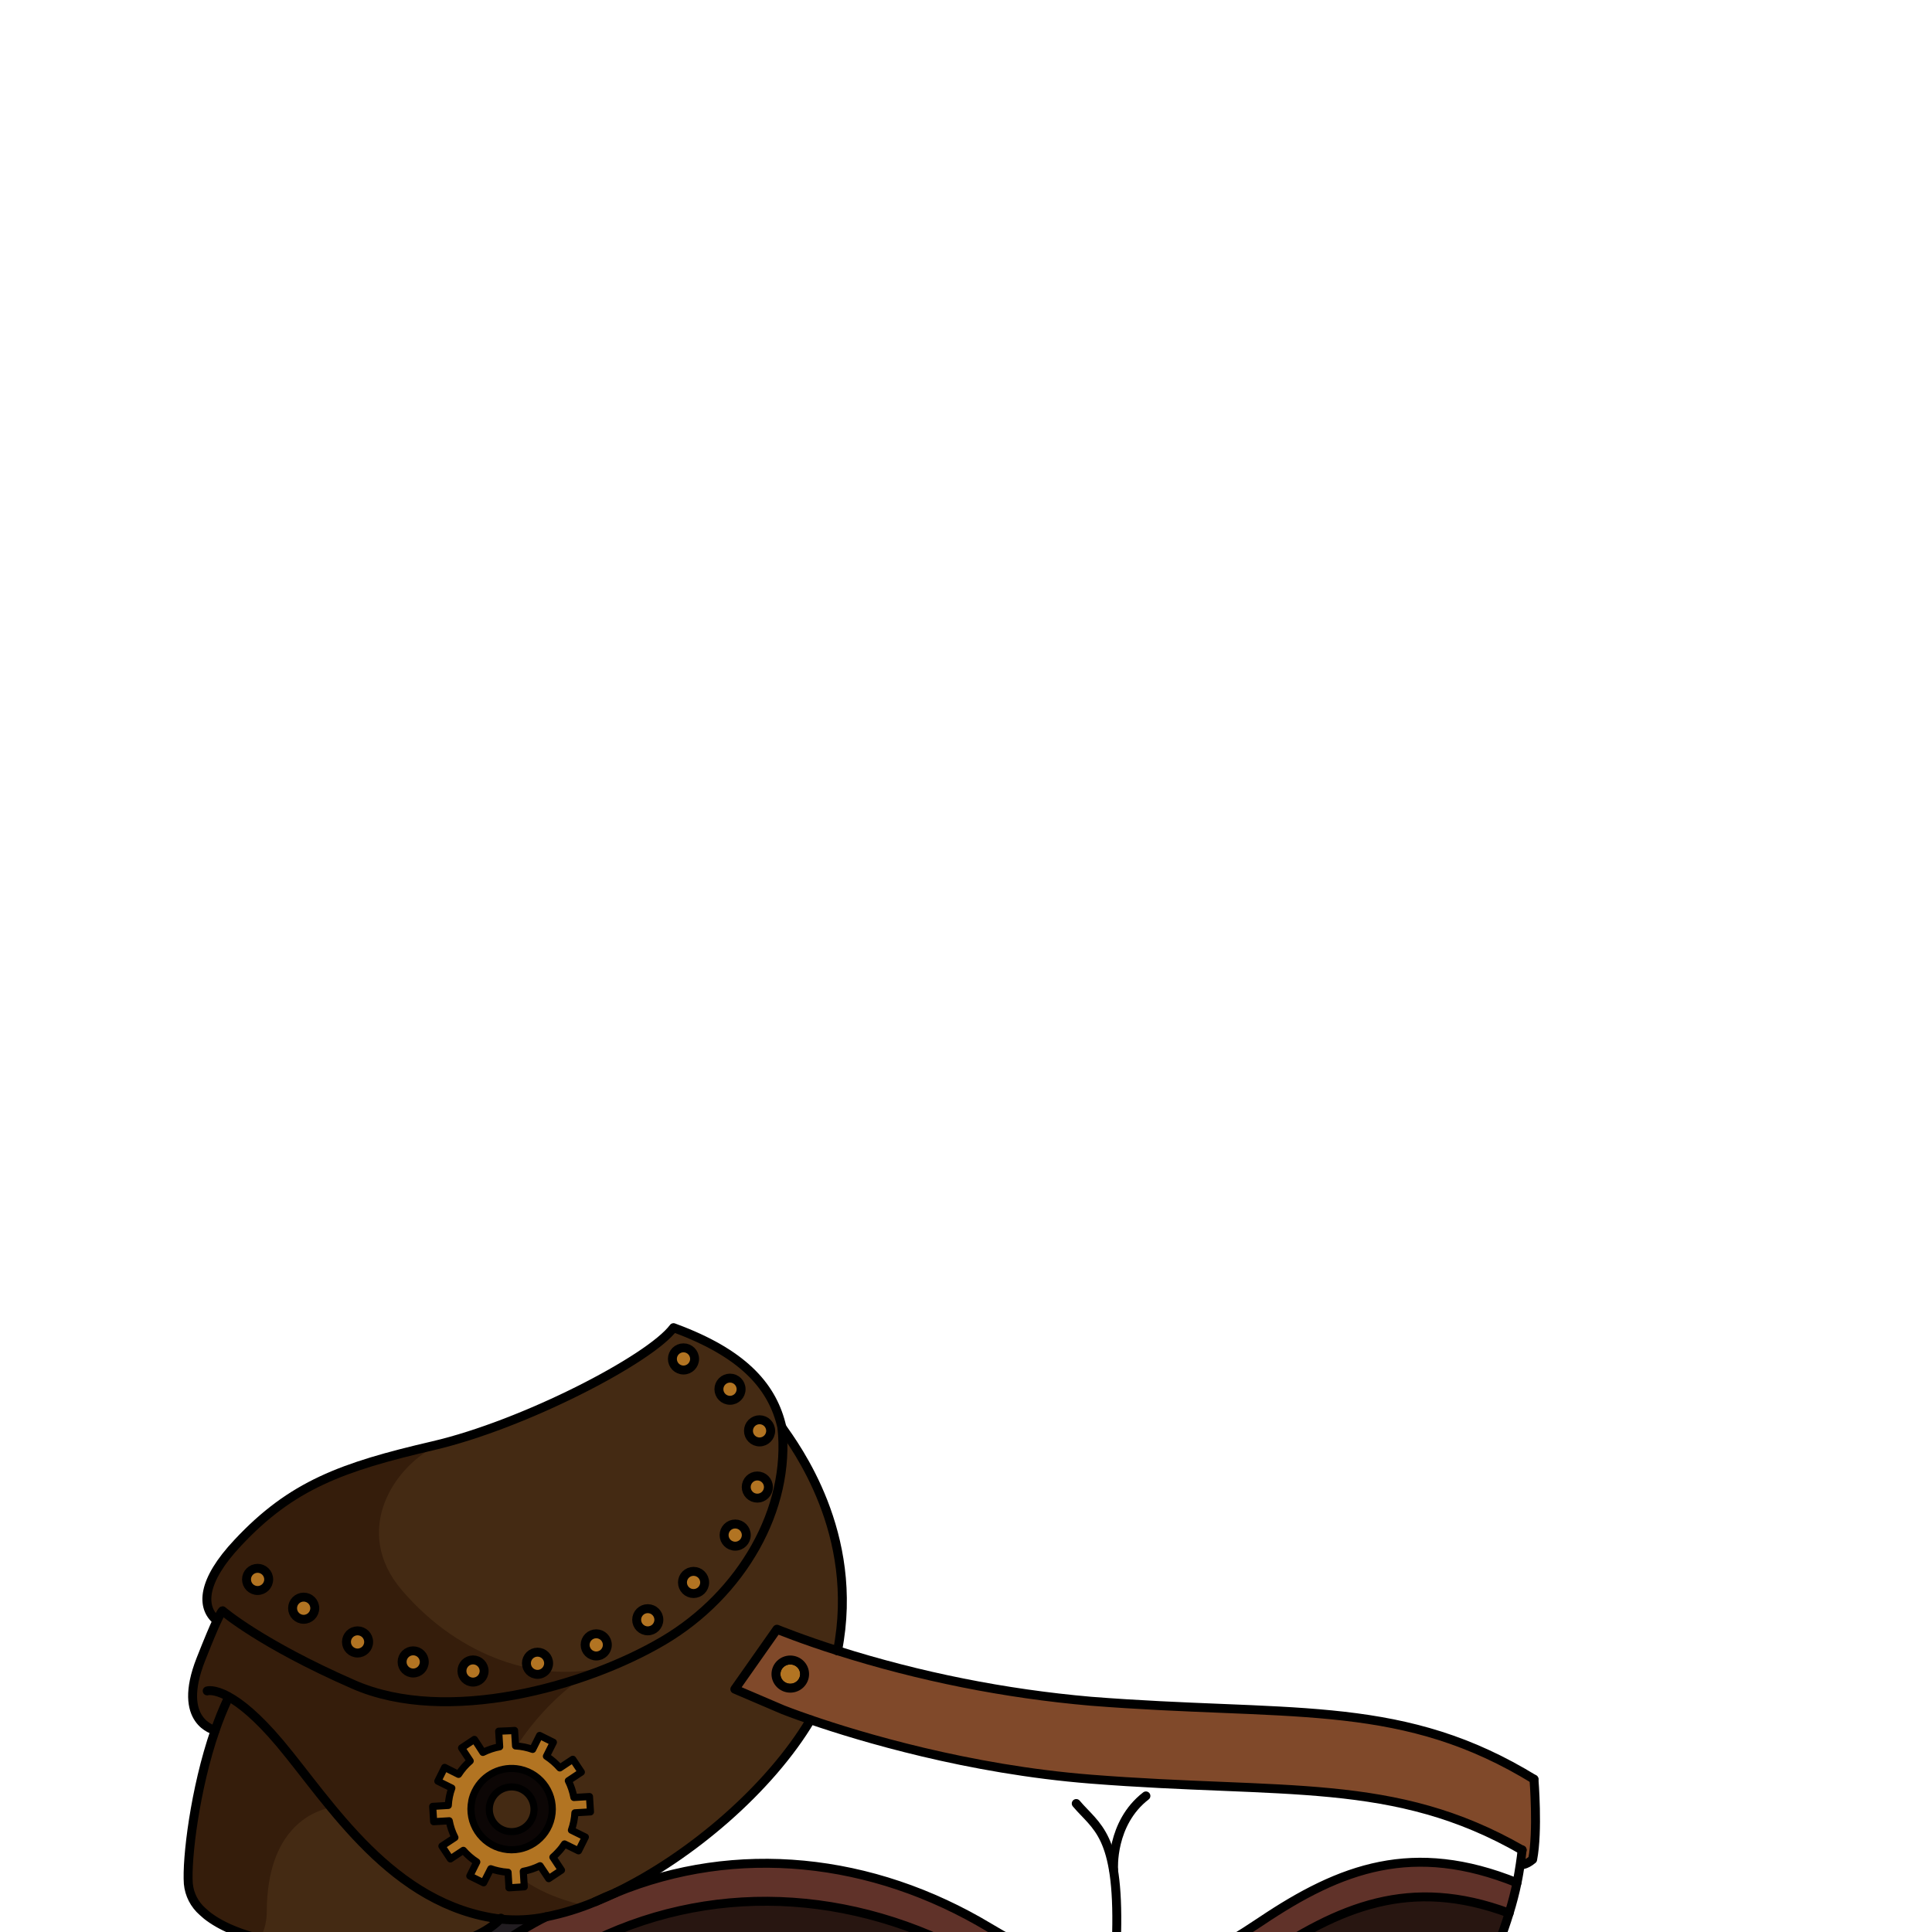 ﻿<?xml version="1.0" encoding="utf-8"?>
<!-- Generator: Adobe Illustrator 25.2.0, SVG Export Plug-In . SVG Version: 6.00 Build 0)  -->
<svg version="1.1" id="Layer_1" xmlns="http://www.w3.org/2000/svg" xmlns:xlink="http://www.w3.org/1999/xlink" x="0px" y="0px" viewBox="0 0 432 432" style="enable-background:new 0 0 432 432;" xml:space="preserve">
<style type="text/css">
	.st0{fill:#221D21;}
	.st1{fill:#442A13;}
	.st2{fill:#351D0B;}
	.st3{fill:#603229;}
	.st4{fill:#B27422;stroke:#000000;stroke-width:2;stroke-linecap:round;stroke-linejoin:round;}
	.st5{fill:#80492A;}
	.st6{fill:#331C16;}
	.st7{opacity:0.22;enable-background:new    ;}
	.st8{fill:#D2D2D4;}
	.st9{fill:none;stroke:#000000;stroke-width:2;stroke-linecap:round;stroke-linejoin:round;}
	.st10{fill:#0C0605;}
	.st11{fill:#B27422;}
	.st12{fill:none;stroke:#000000;stroke-width:1.59;stroke-linecap:round;stroke-linejoin:round;}
	.st13{fill:none;stroke:#000000;stroke-width:1.999;stroke-linecap:round;stroke-linejoin:round;stroke-miterlimit:10;}
</style>
<g>
	<g id="Outfit">
		<path class="st0" d="M122.12,428.6C115,432,104.44,440,104.44,440c-0.11-1.8-0.14-3.71-0.24-6.06c5.84-2.19,7.82-4.83,7.82-4.83&#xD;&#xA;			C115.39,429.46,118.8,429.29,122.12,428.6z" />
		<path class="st1" d="M112,429.12c0,0-2,2.64-7.82,4.83c-5.28,2-13.72,3.62-26.7,2.6L75,436.33l-0.93-0.09L71.76,436l-0.74-0.09&#xD;&#xA;			l-1.24-0.15l-0.5-0.07l-1.16-0.16h-0.26l-1.17-0.17h-0.24l-1.11-0.18l-0.49-0.09l0,0L64.32,435l-0.25-0.05l-0.36-0.07l-0.36-0.06&#xD;&#xA;			H63.2l-0.39-0.08l-0.33-0.07l-0.88-0.18l-0.34-0.08l-0.83-0.18l-0.24-0.06h-0.11l-0.57-0.13l-1-0.26l-0.24-0.06h-0.09&#xD;&#xA;			c-0.32-0.09-0.64-0.17-1-0.27l-0.44-0.12l-0.43-0.13h-0.12l-1-0.3l-0.9-0.3l0,0l-0.6-0.21c-0.32-0.11-0.62-0.23-0.92-0.35&#xD;&#xA;			c-0.6-0.23-1.16-0.47-1.69-0.71l-0.81-0.38l-0.2-0.1l-0.23-0.12l-0.33-0.17l-0.33-0.18l-0.22-0.12c-0.29-0.16-0.58-0.33-0.85-0.5&#xD;&#xA;			l-0.21-0.14l-0.27-0.17l-0.3-0.2l-0.14-0.1l-0.4-0.28l-0.46-0.35l-0.17-0.14c-0.29-0.24-0.56-0.48-0.82-0.72&#xD;&#xA;			c-1.84-1.6-2.99-3.84-3.21-6.26c-0.43-5.45,1.43-21.18,6-34.29c0.8-2.32,1.71-4.6,2.75-6.83l0.21-0.71&#xD;&#xA;			c2.65,1.45,6.44,4.42,11.52,10.45C66.06,394,69.78,399,74,404.12c0.45,0.56,0.92,1.12,1.4,1.68s0.87,1,1.32,1.54&#xD;&#xA;			s0.71,0.82,1.08,1.23l0.78,0.86c0.63,0.7,1.28,1.39,1.94,2.08s1.43,1.47,2.17,2.19c0.29,0.29,0.58,0.57,0.88,0.84&#xD;&#xA;			c1.6,1.53,3.28,3,5,4.36c0.53,0.42,1.06,0.82,1.6,1.21l0.93,0.67c0.08,0.06,0.16,0.12,0.25,0.17c0.3,0.22,0.6,0.42,0.9,0.62&#xD;&#xA;			c1.39,0.93,2.82,1.8,4.31,2.6l1,0.53c0.89,0.45,1.79,0.87,2.71,1.26c0.44,0.19,0.88,0.37,1.33,0.54s1,0.4,1.58,0.58&#xD;&#xA;			c0.13,0.05,0.26,0.1,0.39,0.13c0.51,0.18,1,0.34,1.55,0.49l0.58,0.17c0.6,0.17,1.21,0.32,1.82,0.46c0.31,0.08,0.65,0.15,1,0.21&#xD;&#xA;			c0.68,0.15,1.38,0.27,2.08,0.38l1.2,0.17L112,429.12z" />
		<path class="st2" d="M74,404.12c-4.33,0.92-14.23,5-14.35,23.18c0.03,2.18-0.49,4.33-1.53,6.25l0,0c-0.32-0.09-0.64-0.17-1-0.27&#xD;&#xA;			l-0.44-0.12l-0.43-0.13h-0.12l-1-0.3l-0.9-0.3l0,0l-0.6-0.21c-0.32-0.11-0.62-0.23-0.92-0.35c-0.6-0.23-1.16-0.47-1.69-0.71&#xD;&#xA;			l-0.81-0.38l-0.2-0.1l-0.23-0.12l-0.33-0.17l-0.33-0.18l-0.22-0.12c-0.29-0.16-0.58-0.33-0.85-0.5l-0.21-0.14l-0.27-0.17l-0.3-0.2&#xD;&#xA;			l-0.14-0.1l-0.4-0.28l-0.46-0.35l-0.17-0.14c-0.29-0.24-0.56-0.48-0.82-0.72c-1.84-1.6-2.99-3.84-3.21-6.26&#xD;&#xA;			c-0.43-5.45,1.43-21.18,6-34.29c0.8-2.32,1.71-4.6,2.75-6.83l0.21-0.71c2.65,1.45,6.44,4.42,11.52,10.45&#xD;&#xA;			C66.06,394,69.78,399,74,404.12z" />
		<path class="st1" d="M173.73,364.3l-9.42,13.4l10.76,4.6c0,0,2.23,0.89,6.18,2.25c-9.05,15.25-26.64,30.45-43.55,38.62l0,0&#xD;&#xA;			c-1.54,0.63-3.07,1.29-4.58,2c-1.96,0.82-3.96,1.53-6,2.14c-1.64,0.5-3.31,0.91-5,1.24c-3.32,0.69-6.73,0.87-10.1,0.52&#xD;&#xA;			c-24.47-3-38.21-25.93-49.43-39.31c-5.08-6-8.87-9-11.52-10.45l-0.21,0.71c-1.04,2.23-1.95,4.51-2.75,6.83&#xD;&#xA;			c0,0-8.74-1.79-3.21-15.83c1.77-4.52,2.91-7.17,3.64-8.72c1-2.18,1.22-2.18,1.22-2.18s8.55,7.41,29.33,16.5&#xD;&#xA;			c14.77,6.47,34.66,4,51.23-1.66c6.26-2.11,12.28-4.84,18-8.15c17.55-10.35,28.54-29.49,26.5-47.72c2.87,4.17,17.61,23.64,12.44,50&#xD;&#xA;			C179.6,366.69,173.73,364.3,173.73,364.3z" />
		<path class="st3" d="M339.21,420.94c-0.47,2.31-1.06,4.59-1.76,6.84c-22.25-8.29-38-1.36-55.49,10.37&#xD;&#xA;			c-8,5.34-15.32,9.52-23.48,11.06c-1.32,0.25-2.66,0.42-4,0.52c-1.42,0.11-2.85,0.13-4.28,0.07c-8.19-0.31-17.46-3.34-28.91-10.24&#xD;&#xA;			c-27.82-16.78-60.16-19.23-88.19-5.78c0,0-16.79,8.14-27.07,15.11c-0.9-2.88-1.43-5.87-1.59-8.88c0,0,10.53-8,17.68-11.41l0,0&#xD;&#xA;			l0.48-0.09h0.17l0.65-0.14l0.9-0.21l0.44-0.11c0.31-0.07,0.63-0.16,0.94-0.25l1.36-0.39c0.44-0.12,0.88-0.26,1.32-0.41&#xD;&#xA;			s0.6-0.19,0.9-0.3l0.52-0.18l0.6-0.21l0.28-0.1l1-0.38l1.41-0.56c1.51-0.61,3.04-1.28,4.58-2l0,0c26.92-11.08,57.28-8,83.59,7.83&#xD;&#xA;			c27.82,16.78,42.73,10.63,60.67-1.41S316,411.62,339.21,420.94z" />
		<path class="st1" d="M148.33,366.86c-4.74,2.75-9.7,5.09-14.84,7c-1,0.4-2.1,0.78-3.17,1.15c-16.57,5.67-36.46,8.13-51.23,1.66&#xD;&#xA;			c-20.78-9.09-29.33-16.5-29.33-16.5s-0.2,0-1.22,2.18c-3.7-3-3.36-8.9,4.6-17.4c12.07-12.88,23.35-16.95,43.69-21.69l1.56-0.38&#xD;&#xA;			c1.68-0.43,3.4-0.92,5.14-1.47l0,0c14.63-4.57,31-13,40.08-19.52c2.81-2,5.83-3.53,7-5l0.51,0.19l1.34,0.51&#xD;&#xA;			c14.19,5.56,20.44,12.75,22.39,21.57l0,0C176.87,337.37,165.88,356.51,148.33,366.86z" />
		<path class="st2" d="M129.59,425.81c-0.78,0.54-1.62,1.05-2.51,1.55c-1.64,0.5-3.31,0.91-5,1.24c-3.32,0.69-6.73,0.87-10.1,0.52&#xD;&#xA;			c-24.47-3-38.21-25.93-49.43-39.31c-5.08-6-8.87-9-11.52-10.45l-0.21,0.71c-1.04,2.23-1.95,4.51-2.75,6.83&#xD;&#xA;			c0,0-8.74-1.79-3.21-15.83c1.77-4.52,2.91-7.17,3.64-8.72c-3.7-3-3.36-8.9,4.6-17.4c12.11-12.88,23.39-16.95,43.73-21.69&#xD;&#xA;			l1.56-0.38c-10.34,4.7-19.89,19.46-8.48,32.75c13.33,15.52,30.94,20.15,43.52,17.5c-1.07,0.56-2.11,1.19-3.11,1.88&#xD;&#xA;			C114.78,385.61,93.83,416.69,129.59,425.81z" />
		<ellipse class="st4" cx="176.71" cy="374.33" rx="3.2" ry="3.15" />
		<path class="st5" d="M343,397.84c-0.85-0.52-1.7-1-2.53-1.5c-28.7-16.55-53.22-12.53-96.57-15.94&#xD;&#xA;			c-19.24-1.68-38.23-5.47-56.64-11.3c-7.67-2.41-13.54-4.8-13.54-4.8l-9.42,13.4l10.76,4.6c0,0,2.23,0.89,6.18,2.25&#xD;&#xA;			c10.93,3.75,35.16,11.1,62.66,13.27c43.29,3.42,67.8-0.6,96.44,15.86c-0.11,1.05-0.25,2.13-0.43,3.24h0.11c0,0,1,0.25,2.68-1.16&#xD;&#xA;			C344,409.42,343,397.84,343,397.84z M176.7,377.48c-1.74-0.02-3.13-1.45-3.11-3.19c0.02-1.74,1.45-3.13,3.19-3.11&#xD;&#xA;			c1.72,0.02,3.11,1.43,3.11,3.15c-0.01,1.75-1.43,3.16-3.18,3.15L176.7,377.48z" />
		<path class="st6" d="M337.45,427.78c-5.29,17.34-15.94,33-15.94,33s-0.45,0.66-1.17,1.86c-3.34,5.58-5.93,11.58-7.71,17.84&#xD;&#xA;			c-4.36,20.65-1.34,51.86-1.34,51.86h-52.72v-82.62l-0.09-0.51c8.16-1.54,15.52-5.72,23.48-11.06&#xD;&#xA;			C299.43,426.42,315.2,419.49,337.45,427.78z" />
		<path class="st7" d="M337.45,427.78c-5.29,17.34-15.94,33-15.94,33s-0.45,0.66-1.17,1.86c-18.45,11.79-41.44,13.96-61.77,5.84&#xD;&#xA;			v-18.76l-0.09-0.51c8.16-1.54,15.52-5.72,23.48-11.06C299.43,426.42,315.2,419.49,337.45,427.78z" />
		<path class="st8" d="M51.09,431.12c0.53,0.24,1.09,0.48,1.69,0.71C52.19,431.6,51.62,431.37,51.09,431.12z" />
		<path class="st7" d="M51.09,431.12c0.53,0.24,1.09,0.48,1.69,0.71C52.19,431.6,51.62,431.37,51.09,431.12z" />
		<path class="st6" d="M250.2,449.8v82.53H124.93c1.67-18.33,0.33-39.8-10.39-62.92c-0.76-1.65-1.47-3.18-2.12-4.62l0,0&#xD;&#xA;			c-2.47-5.16-4.61-10.47-6.42-15.9c10.28-7,27.07-15.11,27.07-15.11c28-13.45,60.37-11,88.19,5.78&#xD;&#xA;			C232.74,446.46,242,449.49,250.2,449.8z" />
		<path class="st7" d="M221.29,439.56c11.45,6.9,20.72,9.93,28.91,10.24v19c-13.26,6.19-55.13,21.81-94-5.86&#xD;&#xA;			c6.27,24-0.94,69.42-0.94,69.42h-30.33c1.67-18.33,0.33-39.8-10.39-62.92c-0.76-1.65-1.47-3.18-2.12-4.62l0,0&#xD;&#xA;			c-2.47-5.17-4.61-10.49-6.42-15.93c10.28-7,27.07-15.11,27.07-15.11C161.13,420.33,193.47,422.78,221.29,439.56z" />
		<path class="st9" d="M50.86,380.07c-1.04,2.23-1.95,4.51-2.75,6.83c-4.54,13.11-6.4,28.84-6,34.29c0.22,2.42,1.37,4.66,3.21,6.26&#xD;&#xA;			c0.26,0.24,0.53,0.48,0.82,0.72l0.17,0.14l0.46,0.35l0.4,0.28l0.14,0.1l0.3,0.2l0.27,0.17l0.21,0.14c0.27,0.17,0.56,0.34,0.85,0.5&#xD;&#xA;			l0.22,0.12l0.33,0.18l0.33,0.17l0.23,0.12l0.2,0.1l0.81,0.38c0.53,0.24,1.09,0.48,1.69,0.71c0.3,0.12,0.6,0.24,0.92,0.35l0.6,0.21&#xD;&#xA;			l0,0l0.9,0.3l1,0.3h0.12l0.43,0.13l0.44,0.12l1,0.26l0,0h0.09l0.24,0.06l1,0.26l0.57,0.13h0.11l0.24,0.06l0.83,0.18l0.34,0.08&#xD;&#xA;			l0.88,0.18l0.33,0.07l0.39,0.08h0.15l0.36,0.07l0.36,0.07l0.25,0.05l0.53,0.09l0,0l0.49,0.09l1.11,0.18h0.24l1.17,0.17h0.26&#xD;&#xA;			l1.16,0.16l0.5,0.07L71,435.7l0.74,0.09l2.26,0.24l0.93,0.09l2.55,0.22c13,1,21.42-0.61,26.7-2.6c5.84-2.19,7.82-4.83,7.82-4.83" />
		<path class="st9" d="M137.7,423.17c16.91-8.16,34.5-23.37,43.55-38.62" />
		<path class="st9" d="M46.33,378.09c0,0,1.51-0.5,4.74,1.27c2.65,1.45,6.44,4.42,11.52,10.45c11.22,13.38,25,36.33,49.43,39.31&#xD;&#xA;			c3.37,0.35,6.78,0.17,10.1-0.52c3.77-0.76,7.45-1.89,11-3.38c1.51-0.61,3.04-1.28,4.58-2" />
		<path class="st9" d="M174.83,319.14c2.87,4.17,17.61,23.64,12.44,50" />
		<path class="st9" d="M48.11,386.9c0,0-8.74-1.79-3.21-15.83c1.78-4.52,2.91-7.17,3.64-8.72c1-2.18,1.22-2.18,1.22-2.18&#xD;&#xA;			s8.55,7.41,29.33,16.5s51.71,0.54,69.24-9.81s28.54-29.49,26.5-47.72l0,0c-2-8.82-8.2-16-22.39-21.57&#xD;&#xA;			c-0.6-0.24-1.21-0.47-1.84-0.7c-5.25,7.05-33.43,21.67-53.77,26.4s-31.62,8.8-43.69,21.73c-8,8.5-8.3,14.42-4.6,17.4" />
		<path class="st9" d="M112.42,464.79c0.65,1.44,1.36,3,2.12,4.62c10.73,23.12,12.07,44.59,10.39,62.92h186.36&#xD;&#xA;			c0,0-3-31.21,1.34-51.86c1.97-6.97,4.97-13.61,8.88-19.7c0,0,10.65-15.65,15.94-33c0.7-2.26,1.3-4.55,1.77-6.84&#xD;&#xA;			c0.15-0.69,0.27-1.37,0.39-2.06s0.22-1.32,0.32-2c0.17-1.11,0.31-2.19,0.42-3.24" />
		<path class="st9" d="M340.35,413.68c-28.64-16.46-53.15-12.44-96.44-15.86c-27.5-2.17-51.73-9.52-62.66-13.27&#xD;&#xA;			c-3.95-1.36-6.18-2.25-6.18-2.25l-10.76-4.6l9.42-13.4c0,0,5.87,2.39,13.54,4.8c18.41,5.83,37.4,9.62,56.64,11.3&#xD;&#xA;			c43.36,3.41,67.87-0.61,96.57,15.94c0.84,0.48,1.68,1,2.53,1.5" />
		<path class="st9" d="M343,397.84c0,0,0.95,11.58-0.3,17.94c-1.68,1.41-2.68,1.16-2.68,1.16" />
		<path class="st9" d="M133.1,425.22c1.51-0.73,3.04-1.4,4.58-2l0,0c26.92-11.08,57.29-8,83.59,7.83&#xD;&#xA;			c27.82,16.78,42.74,10.63,60.67-1.41s34.08-18,57.26-8.65" />
		<path class="st9" d="M337.45,427.78c-22.25-8.29-38-1.36-55.49,10.37c-8,5.34-15.32,9.52-23.48,11.06c-1.32,0.25-2.66,0.42-4,0.52&#xD;&#xA;			c-1.43,0.11-2.86,0.13-4.29,0.07c-8.19-0.31-17.46-3.34-28.91-10.24c-27.82-16.78-60.16-19.23-88.19-5.78&#xD;&#xA;			c0,0-16.79,8.14-27.07,15.11" />
		<path class="st9" d="M104.44,440c0,0,10.54-8,17.68-11.41l0,0" />
		<ellipse class="st9" cx="176.71" cy="374.33" rx="3.2" ry="3.15" />
		<path class="st10" d="M118.44,396.38c-4.49-2.23-9.94-0.4-12.18,4.09c-0.35,0.69-0.61,1.42-0.77,2.18l0,0&#xD;&#xA;			c-1.02,4.91,2.13,9.72,7.04,10.74s9.72-2.13,10.74-7.04c0.84-4.04-1.15-8.13-4.84-9.97L118.44,396.38z M109.88,402.44&#xD;&#xA;			c1.02-2.18,3.45-3.32,5.78-2.72l0,0c0.38,0.1,0.75,0.24,1.09,0.43c2.44,1.29,3.37,4.32,2.08,6.76s-4.32,3.37-6.76,2.08&#xD;&#xA;			C109.71,407.74,108.75,404.86,109.88,402.44L109.88,402.44z" />
		<path class="st11" d="M115.29,390.39h-0.05l-0.22-3.47L114,387l-2.38,0.14l0.22,3.48c-1.3,0.24-2.56,0.67-3.75,1.26l-1-1.55&#xD;&#xA;			l-0.9-1.36l-2.87,1.91l1.93,2.91c-1.01,0.87-1.89,1.88-2.61,3l-2.1-1.05l-1-0.51l-1.53,3.08l3.13,1.55&#xD;&#xA;			c-0.46,1.25-0.72,2.55-0.79,3.88l-3.49,0.21l0.22,3.43l3.48-0.21c0.24,1.3,0.67,2.56,1.27,3.74l-2.91,1.92l1.9,2.87l2.9-1.92&#xD;&#xA;			c0.87,1.01,1.88,1.88,3,2.6l-1.56,3.13l3.09,1.53l1.55-3.13c0.53,0.19,1.08,0.35,1.63,0.47c0.73,0.17,1.48,0.28,2.23,0.32&#xD;&#xA;			l0.2,3.23v0.24h0.16l3.27-0.21l-0.22-3.47c1.3-0.24,2.56-0.66,3.75-1.25l1.93,2.89l2.86-1.9l-1.92-2.9&#xD;&#xA;			c0.44-0.38,0.85-0.79,1.24-1.22c0.51-0.54,0.96-1.12,1.36-1.74l3.13,1.54l1.53-3.08l-3.12-1.54c0.44-1.25,0.71-2.56,0.78-3.88&#xD;&#xA;			l3.48-0.21l-0.22-3.43l-3.48,0.21c-0.24-1.3-0.66-2.56-1.25-3.74l2.91-1.93l-1.91-2.87l-2.9,1.93c-0.88-1-1.89-1.88-3-2.61&#xD;&#xA;			l1.56-3.12l-3.08-1.53l-1.56,3.12C117.92,390.77,116.61,390.49,115.29,390.39z M106.29,400.47c2.24-4.49,7.69-6.32,12.18-4.08&#xD;&#xA;			c4.49,2.24,6.32,7.69,4.08,12.18s-7.69,6.32-12.18,4.08c-3.7-1.84-5.69-5.94-4.84-9.99l0,0c0.15-0.76,0.39-1.49,0.73-2.19H106.29z&#xD;&#xA;			" />
		<path class="st12" d="M105.5,402.66c-1.03,4.91,2.12,9.73,7.04,10.76s9.73-2.12,10.76-7.04c1.03-4.91-2.12-9.73-7.04-10.76&#xD;&#xA;			c-4.05-0.85-8.16,1.15-10,4.85c-0.35,0.69-0.61,1.42-0.77,2.18" />
		<path class="st12" d="M115.29,390.39c1.3,0.08,2.58,0.34,3.81,0.78l1.56-3.12l3.08,1.53l-1.56,3.12c1.11,0.73,2.12,1.61,3,2.61&#xD;&#xA;			l2.9-1.93l1.91,2.87l-2.91,1.93c0.59,1.18,1.01,2.44,1.25,3.74l3.48-0.21l0.22,3.43l-3.48,0.21c-0.07,1.32-0.34,2.63-0.78,3.88&#xD;&#xA;			l3.12,1.54l-1.53,3.08l-3.13-1.54c-0.4,0.62-0.85,1.2-1.36,1.74c-0.39,0.43-0.8,0.84-1.24,1.22l1.92,2.9l-2.86,1.9l-1.93-2.89&#xD;&#xA;			c-1.19,0.59-2.45,1.01-3.75,1.25l0.22,3.47l-3.27,0.21h-0.16v-0.24l-0.2-3.23c-0.75-0.04-1.5-0.15-2.23-0.32&#xD;&#xA;			c-0.55-0.12-1.1-0.28-1.63-0.47l-1.6,3.15l-3.09-1.53l1.56-3.13c-1.12-0.72-2.13-1.59-3-2.6l-2.9,1.92l-1.9-2.87l2.91-1.92&#xD;&#xA;			c-0.6-1.18-1.03-2.44-1.27-3.74l-3.48,0.21l-0.22-3.43l3.49-0.21c0.07-1.33,0.33-2.63,0.79-3.88l-3.13-1.55l1.53-3.08l1,0.51&#xD;&#xA;			l2.1,1.05c0.72-1.12,1.6-2.13,2.61-3l-1.93-2.91l2.87-1.91l0.9,1.36l1,1.55c1.19-0.59,2.45-1.02,3.75-1.26l-0.22-3.48L114,387&#xD;&#xA;			l1.06-0.07l0.22,3.47L115.29,390.39z" />
		<path class="st12" d="M115.66,399.72c-2.33-0.6-4.76,0.54-5.78,2.72c-1.17,2.5-0.09,5.48,2.41,6.65c2.5,1.17,5.48,0.09,6.65-2.41&#xD;&#xA;			c1.13-2.41,0.17-5.29-2.19-6.54C116.41,399.95,116.04,399.81,115.66,399.72" />
		<circle class="st4" cx="67.9" cy="359.6" r="2.48" />
		<circle class="st4" cx="57.6" cy="353.16" r="2.48" />
		<circle class="st4" cx="79.95" cy="367.14" r="2.48" />
		<circle class="st4" cx="92.39" cy="371.61" r="2.48" />
		<circle class="st4" cx="105.77" cy="373.64" r="2.48" />
		<circle class="st4" cx="120.19" cy="371.91" r="2.48" />
		<circle class="st4" cx="133.32" cy="367.8" r="2.48" />
		<circle class="st4" cx="144.84" cy="362.18" r="2.48" />
		<circle class="st4" cx="155.08" cy="353.84" r="2.48" />
		<circle class="st4" cx="164.39" cy="343.25" r="2.48" />
		<circle class="st4" cx="169.34" cy="332.51" r="2.48" />
		<circle class="st4" cx="169.84" cy="319.94" r="2.48" />
		<circle class="st4" cx="163.23" cy="310.63" r="2.48" />
		<circle class="st4" cx="152.83" cy="303.86" r="2.48" />
	</g>
</g>
<path class="st13" d="M240.65,403.27c4.48,5.32,9.58,6.83,9.03,29.07" />
<path class="st13" d="M249,418.03c0,0-0.7-10.35,7.23-16.46" />
</svg>